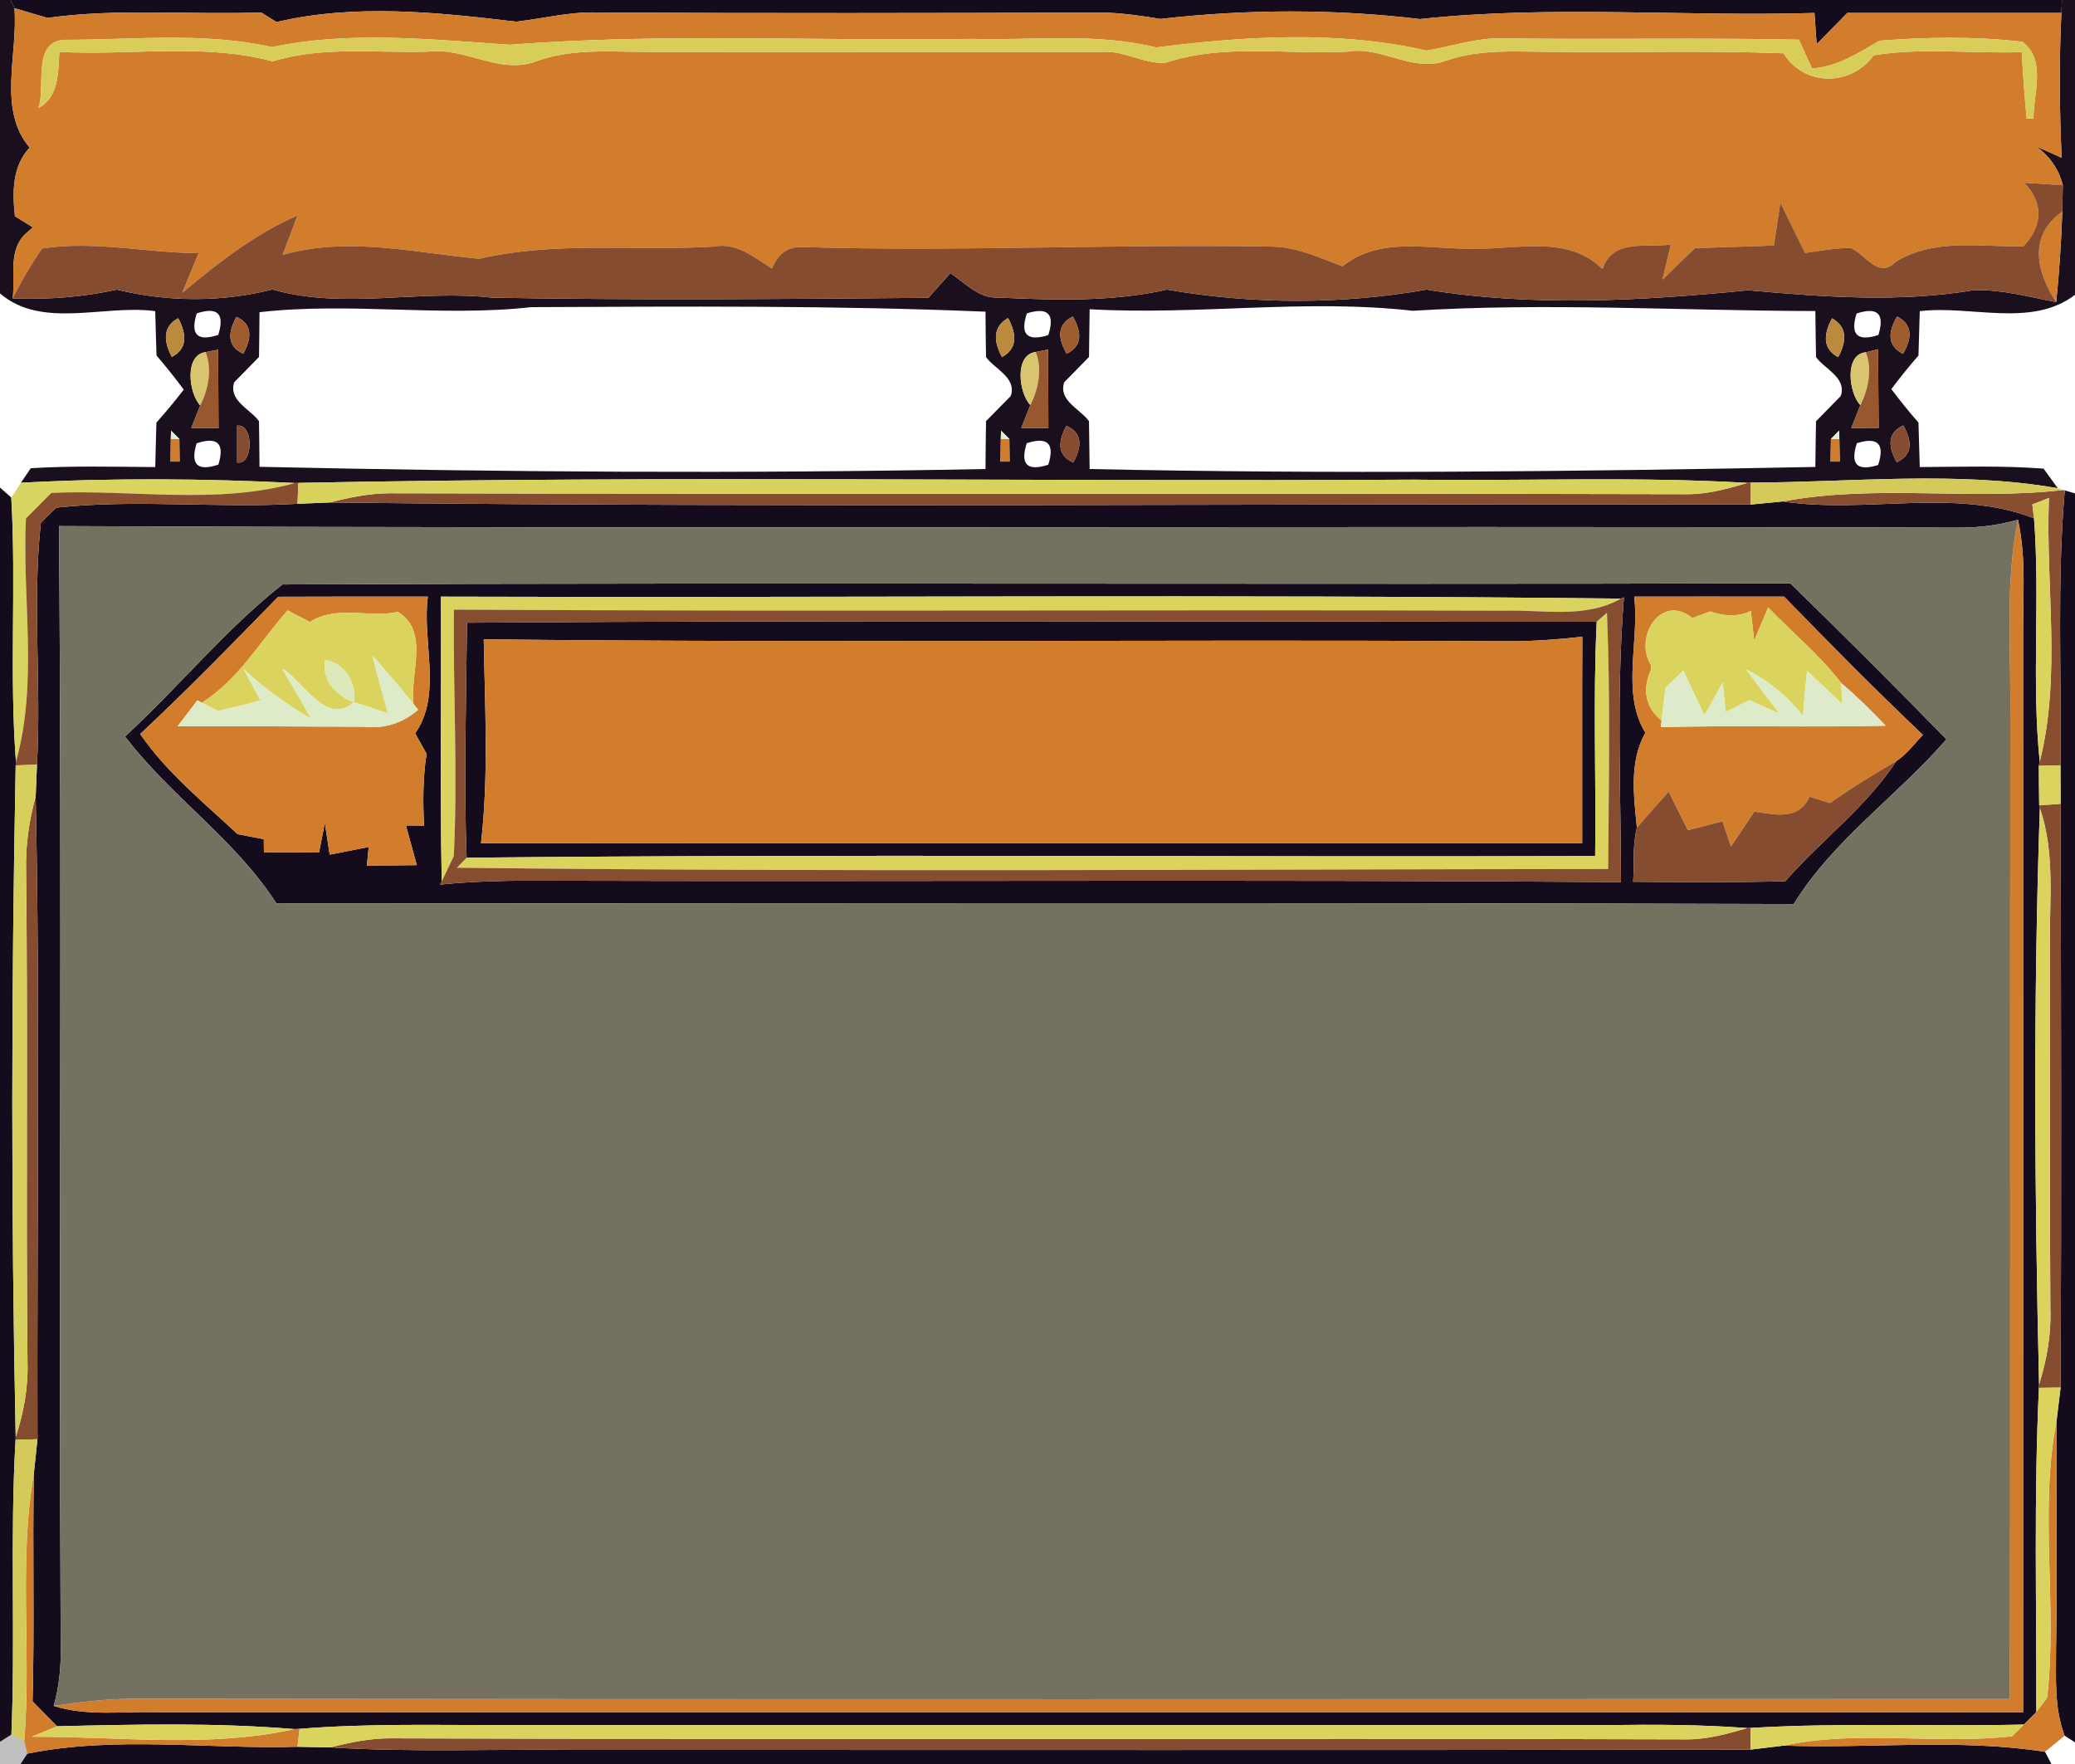 <?xml version="1.0" encoding="UTF-8" ?>
<!DOCTYPE svg PUBLIC "-//W3C//DTD SVG 1.1//EN" "http://www.w3.org/Graphics/SVG/1.1/DTD/svg11.dtd">
<svg width="160pt" height="136pt" viewBox="0 0 160 136" version="1.1" xmlns="http://www.w3.org/2000/svg">
<g id="#1a0f1dfe">
<path fill="#1a0f1d" opacity="1.00" d=" M 0.00 0.00 L 0.82 0.00 L 1.11 0.63 C 1.41 4.13 -0.22 8.45 2.29 11.38 C 0.94 12.80 0.95 14.83 1.15 16.67 C 1.50 16.88 2.18 17.31 2.53 17.53 L 2.16 17.86 C 0.56 19.12 1.19 21.26 0.98 23.01 C 3.67 23.11 6.37 22.91 9.01 22.33 C 12.95 23.29 17.06 23.31 21.01 22.32 C 26.56 23.90 32.29 22.30 37.94 22.95 C 49.15 23.15 60.37 23.06 71.59 22.96 C 72.01 22.49 72.86 21.54 73.28 21.06 C 74.43 21.80 75.45 23.02 76.94 22.94 C 81.29 23.14 85.71 23.29 89.99 22.33 C 96.56 23.47 103.43 23.49 110.00 22.33 C 118.17 23.67 126.60 23.19 134.80 22.38 C 140.58 22.90 146.45 23.34 152.20 22.37 C 154.35 22.31 156.45 22.89 158.55 23.29 C 158.79 20.97 158.94 18.65 159.02 16.32 C 159.03 15.81 159.05 14.79 159.06 14.28 C 158.75 13.05 158.06 12.05 157.01 11.29 C 157.50 11.50 158.48 11.94 158.97 12.16 C 158.80 8.44 158.77 4.72 158.95 1.00 L 158.99 0.00 L 160.00 0.00 L 160.00 22.73 C 156.64 25.30 151.96 23.51 148.03 23.99 C 148.00 25.13 147.96 26.27 147.93 27.41 C 147.20 28.25 146.50 29.11 145.84 30.00 C 146.51 30.89 147.20 31.75 147.93 32.58 C 147.96 33.72 148.00 34.87 148.03 36.01 C 151.22 35.99 154.41 35.89 157.58 36.13 L 158.67 37.64 C 150.91 36.29 142.87 37.18 135.00 37.21 L 134.75 37.23 C 126.19 36.73 117.60 37.09 109.03 36.98 C 80.36 37.15 51.68 36.66 23.01 37.23 L 22.75 37.24 C 15.72 36.89 8.65 36.84 1.61 37.22 L 2.37 36.10 C 5.57 35.90 8.77 35.99 11.97 36.01 C 12.00 34.86 12.03 33.72 12.06 32.58 C 12.80 31.75 13.50 30.91 14.17 30.04 C 13.50 29.14 12.80 28.26 12.07 27.41 C 12.03 26.27 12.00 25.13 11.97 23.99 C 8.06 23.45 3.23 25.41 0.00 22.62 L 0.00 0.00 M 13.25 27.52 C 14.34 26.95 14.50 25.95 13.74 24.53 C 12.67 25.11 12.51 26.11 13.25 27.52 M 15.17 24.16 C 14.66 25.80 15.21 26.35 16.83 25.82 C 17.34 24.19 16.79 23.63 15.17 24.16 M 18.23 24.43 C 17.46 25.82 17.64 26.77 18.76 27.27 C 19.52 25.88 19.35 24.93 18.23 24.43 M 20.01 24.07 C 20.00 25.22 19.99 26.37 19.97 27.52 C 19.49 28.01 18.54 28.99 18.06 29.47 C 17.60 30.89 19.29 31.53 19.97 32.47 C 19.99 33.64 20.00 34.81 20.01 35.99 C 38.66 36.40 57.33 36.53 75.99 36.16 C 76.00 34.93 76.01 33.70 76.03 32.47 C 76.51 31.99 77.46 31.01 77.94 30.53 C 78.41 29.11 76.71 28.47 76.03 27.53 C 76.01 26.36 76.00 25.20 75.99 24.03 C 64.32 23.54 52.64 23.63 40.96 23.68 C 33.98 24.46 26.98 23.27 20.01 24.07 M 77.26 27.53 C 78.34 26.94 78.50 25.94 77.73 24.52 C 76.67 25.13 76.51 26.13 77.26 27.53 M 79.18 24.16 C 78.64 25.78 79.19 26.34 80.83 25.84 C 81.36 24.21 80.81 23.65 79.18 24.16 M 82.25 27.27 C 83.36 26.73 83.51 25.77 82.72 24.40 C 81.62 24.95 81.46 25.91 82.25 27.27 M 84.02 23.84 C 84.00 25.07 83.99 26.30 83.97 27.52 C 83.49 28.01 82.54 28.99 82.06 29.47 C 81.59 30.89 83.29 31.53 83.97 32.47 C 83.99 33.70 84.00 34.93 84.02 36.16 C 102.66 36.56 121.34 36.36 139.98 36.00 C 139.99 34.82 140.01 33.65 140.03 32.48 C 140.51 31.99 141.46 31.02 141.94 30.53 C 142.41 29.11 140.71 28.47 140.03 27.53 C 140.01 26.34 139.99 25.16 139.98 23.98 C 129.63 23.96 119.28 23.32 108.93 23.96 C 100.63 23.02 92.32 24.32 84.02 23.84 M 141.27 24.54 C 140.50 25.96 140.66 26.96 141.74 27.54 C 142.49 26.13 142.33 25.14 141.27 24.54 M 143.16 24.17 C 142.65 25.80 143.21 26.35 144.84 25.83 C 145.34 24.19 144.79 23.64 143.16 24.17 M 146.28 24.40 C 145.48 25.76 145.63 26.72 146.74 27.28 C 147.53 25.92 147.38 24.96 146.28 24.40 M 15.44 31.26 C 15.27 31.69 14.92 32.56 14.75 32.99 C 15.27 33.00 16.32 33.00 16.85 33.01 C 16.84 30.99 16.83 28.97 16.82 26.96 L 15.86 27.15 C 14.21 27.34 14.54 30.30 15.44 31.26 M 79.45 31.23 C 79.28 31.67 78.92 32.55 78.75 32.99 C 79.27 32.99 80.32 33.00 80.84 33.01 C 80.83 30.99 80.83 28.97 80.82 26.95 L 79.87 27.14 C 78.21 27.32 78.54 30.28 79.45 31.23 M 143.45 31.24 C 143.27 31.68 142.92 32.56 142.75 33.00 C 143.28 32.99 144.33 32.99 144.86 32.99 C 144.84 30.97 144.83 28.95 144.82 26.93 L 143.87 27.16 C 142.20 27.31 142.55 30.29 143.45 31.24 M 13.19 33.20 L 13.17 33.84 C 13.17 34.28 13.15 35.15 13.15 35.59 L 13.85 35.59 C 13.85 35.15 13.83 34.28 13.83 33.84 C 13.67 33.68 13.35 33.36 13.19 33.20 M 18.24 32.83 C 18.24 33.54 18.24 34.95 18.24 35.65 C 19.58 35.95 19.58 32.54 18.24 32.83 M 77.19 33.20 L 77.17 33.84 C 77.17 34.28 77.15 35.15 77.14 35.59 L 77.85 35.59 C 77.84 35.16 77.83 34.28 77.83 33.84 C 77.67 33.68 77.35 33.36 77.19 33.20 M 82.23 32.83 C 81.47 34.23 81.64 35.17 82.76 35.66 C 83.53 34.26 83.35 33.32 82.23 32.83 M 141.18 33.84 C 141.17 34.28 141.16 35.16 141.15 35.59 L 141.86 35.59 C 141.85 35.15 141.84 34.28 141.83 33.84 L 141.81 33.20 C 141.65 33.36 141.33 33.68 141.18 33.84 M 146.26 35.64 C 147.37 35.12 147.54 34.17 146.76 32.80 C 145.64 33.31 145.48 34.26 146.26 35.64 M 15.16 34.18 C 14.66 35.82 15.22 36.36 16.84 35.82 C 17.34 34.19 16.78 33.64 15.16 34.18 M 79.17 34.17 C 78.65 35.80 79.20 36.36 80.83 35.83 C 81.35 34.20 80.79 33.65 79.17 34.17 M 143.18 34.17 C 142.65 35.80 143.19 36.36 144.82 35.85 C 145.35 34.22 144.80 33.66 143.18 34.17 Z" />
</g>
<g id="#140c1cff">
<path fill="#140c1c" opacity="1.00" d=" M 0.82 0.00 L 158.99 0.00 L 158.95 1.00 C 153.45 1.00 147.94 1.00 142.44 1.00 C 141.65 1.80 140.87 2.61 140.08 3.41 C 140.04 2.80 139.95 1.60 139.91 1.00 C 129.78 1.30 119.58 0.38 109.50 1.47 C 102.89 0.68 96.09 0.70 89.48 1.46 C 88.01 1.22 86.53 1.00 85.04 0.97 C 72.01 1.01 58.98 1.04 45.95 0.96 C 43.87 0.91 41.84 1.44 39.79 1.67 C 33.70 0.94 27.35 0.28 21.32 1.70 C 21.03 1.52 20.43 1.15 20.14 0.96 C 14.64 1.16 9.12 0.62 3.66 1.38 C 2.81 1.13 1.96 0.88 1.11 0.63 L 0.82 0.00 Z" />
<path fill="#140c1c" opacity="1.00" d=" M 0.00 37.59 L 0.87 38.36 C 1.26 45.14 0.71 51.95 1.23 58.73 L 1.21 59.01 C 0.87 76.26 0.85 93.54 1.21 110.79 L 1.20 111.01 C 0.76 118.58 1.19 126.16 0.88 133.73 L 0.00 134.29 L 0.00 37.59 Z" />
<path fill="#140c1c" opacity="1.00" d=" M 159.21 37.81 L 160.00 38.04 L 160.00 134.33 L 159.20 133.82 C 158.37 131.65 158.55 129.29 158.54 127.01 C 158.65 121.18 158.53 115.36 158.58 109.53 C 158.66 108.89 158.81 107.61 158.89 106.98 C 158.96 91.98 158.92 76.97 158.89 61.97 C 158.89 61.23 158.88 59.74 158.88 59.00 C 158.97 51.93 158.60 44.86 159.21 37.81 Z" />
<path fill="#140c1c" opacity="1.00" d=" M 4.33 39.14 C 10.51 38.47 16.74 39.20 22.94 38.84 C 23.56 38.82 24.80 38.77 25.42 38.74 C 61.93 39.15 98.46 38.81 134.98 38.90 C 135.60 38.84 136.85 38.72 137.47 38.66 C 143.88 39.64 150.71 37.58 156.84 39.96 C 157.32 46.20 156.64 52.48 157.28 58.72 L 157.21 59.05 C 157.21 59.81 157.23 61.33 157.24 62.09 L 157.29 62.30 C 156.78 77.10 156.88 91.95 157.23 106.75 L 157.22 107.00 C 156.82 115.33 157.04 123.67 157.02 132.00 C 156.78 132.24 156.30 132.72 156.06 132.96 C 149.04 133.12 142.01 132.80 134.99 133.22 L 134.74 133.23 C 131.18 132.96 127.61 132.95 124.05 133.00 C 95.68 133.01 67.32 132.99 38.95 133.00 C 33.67 133.01 28.38 132.86 23.10 133.29 L 22.70 133.31 C 16.61 132.80 10.50 132.95 4.40 133.09 C 3.93 132.61 2.98 131.65 2.51 131.17 C 2.67 125.31 2.50 119.45 2.61 113.59 C 2.68 112.93 2.82 111.62 2.89 110.96 C 2.84 94.45 3.10 77.93 2.75 61.42 C 2.77 60.81 2.82 59.57 2.85 58.96 C 3.20 52.74 2.48 46.50 3.15 40.30 C 3.45 40.01 4.04 39.43 4.33 39.14 M 4.55 40.56 C 4.78 69.37 4.53 98.18 4.68 127.00 C 4.71 128.52 4.56 130.05 4.14 131.52 C 6.68 132.33 9.37 131.94 11.98 132.00 C 59.99 131.99 107.99 132.01 156.00 132.00 C 156.01 104.36 156.00 76.73 156.00 49.10 C 155.97 46.09 156.26 43.04 155.60 40.07 C 154.10 40.49 152.58 40.69 151.03 40.68 C 102.20 40.54 53.38 40.78 4.55 40.56 Z" />
<path fill="#140c1c" opacity="1.00" d=" M 9.64 56.78 C 13.78 52.98 17.38 48.52 21.78 45.06 C 60.53 44.90 99.29 45.08 138.05 44.97 C 142.11 48.93 146.13 52.94 150.09 57.00 C 146.30 61.36 141.36 64.75 138.31 69.70 C 99.31 69.58 60.32 69.65 21.32 69.66 C 18.16 64.73 13.16 61.41 9.64 56.78 M 21.45 46.01 C 17.96 49.59 14.47 53.17 10.81 56.59 C 12.86 59.57 15.70 61.86 18.32 64.31 C 18.83 64.41 19.84 64.60 20.34 64.70 L 20.35 65.70 C 21.41 65.71 23.54 65.72 24.60 65.73 C 24.71 65.16 24.94 64.02 25.05 63.44 C 25.14 64.06 25.33 65.28 25.42 65.89 C 26.17 65.75 27.68 65.45 28.43 65.30 L 28.29 66.73 C 29.26 66.73 31.18 66.71 32.14 66.70 C 31.93 65.94 31.51 64.40 31.30 63.64 L 32.70 63.65 C 32.60 61.80 32.61 59.95 32.89 58.11 C 32.67 57.72 32.23 56.94 32.01 56.54 C 34.12 53.57 32.53 49.45 32.99 46.00 C 29.14 46.00 25.30 45.99 21.45 46.01 M 34.00 46.00 C 34.04 53.32 33.92 60.64 34.06 67.96 L 33.94 68.20 C 36.63 67.93 39.33 67.88 42.03 67.90 C 69.68 67.98 97.34 67.80 124.99 68.01 C 124.98 60.69 124.63 53.35 125.22 46.05 L 124.99 46.15 C 94.67 45.81 64.33 46.10 34.00 46.00 M 126.01 46.00 C 126.43 49.44 124.99 53.42 126.87 56.49 C 125.61 58.76 125.98 61.36 126.22 63.82 C 125.86 65.16 126.03 66.61 125.93 67.98 C 129.84 68.02 133.75 68.04 137.66 67.94 C 140.43 64.77 143.90 62.23 146.22 58.68 C 147.03 58.15 147.60 57.35 148.27 56.66 C 144.62 53.19 141.08 49.61 137.57 46.00 C 133.72 45.99 129.86 46.00 126.01 46.00 Z" />
<path fill="#140c1c" opacity="1.00" d=" M 36.01 48.01 C 65.04 47.80 94.08 47.95 123.12 47.93 C 122.83 53.95 123.08 59.97 123.00 66.00 C 93.99 66.09 64.98 65.83 35.98 66.13 C 35.76 60.09 35.95 54.05 36.01 48.01 M 37.30 49.29 C 37.39 54.53 37.69 59.79 37.09 65.01 C 65.39 64.98 93.69 65.01 122.00 65.00 C 122.01 59.70 121.98 54.39 122.01 49.09 C 120.02 49.31 118.02 49.46 116.01 49.44 C 89.77 49.29 63.53 49.58 37.30 49.29 Z" />
<path fill="#140c1c" opacity="1.00" d=" M 2.11 135.20 C 8.93 133.82 16.02 134.87 22.94 134.67 C 23.57 134.68 24.84 134.71 25.47 134.72 C 31.65 135.10 37.84 134.85 44.02 134.91 C 74.34 134.91 104.66 134.94 134.98 134.89 C 135.62 134.81 136.90 134.66 137.54 134.58 C 144.25 134.82 151.03 134.02 157.69 135.06 L 158.18 136.00 L 1.58 136.00 L 2.11 135.20 Z" />
</g>
<g id="#d27d2cff">
<path fill="#d27d2c" opacity="1.00" d=" M 1.11 0.63 C 1.96 0.88 2.81 1.13 3.66 1.38 C 9.12 0.62 14.64 1.16 20.14 0.96 C 20.43 1.15 21.03 1.52 21.32 1.70 C 27.35 0.28 33.70 0.94 39.79 1.67 C 41.84 1.44 43.87 0.91 45.95 0.96 C 58.98 1.04 72.01 1.01 85.04 0.97 C 86.53 1.00 88.01 1.22 89.48 1.46 C 96.09 0.70 102.89 0.68 109.50 1.47 C 119.58 0.38 129.78 1.30 139.91 1.00 C 139.95 1.60 140.04 2.80 140.08 3.41 C 140.87 2.61 141.65 1.80 142.44 1.00 C 147.94 1.00 153.45 1.00 158.95 1.00 C 158.77 4.72 158.80 8.44 158.97 12.16 C 158.48 11.94 157.50 11.50 157.01 11.29 C 158.06 12.05 158.75 13.05 159.06 14.28 C 158.32 14.23 156.82 14.14 156.08 14.09 C 157.61 15.66 157.50 17.45 156.01 19.00 C 152.71 19.04 149.09 18.35 146.14 20.21 C 144.85 21.51 143.87 19.64 142.74 19.13 C 141.55 19.09 140.37 19.35 139.19 19.50 C 138.54 18.21 137.91 16.91 137.28 15.61 C 137.16 16.44 136.90 18.10 136.78 18.93 C 134.75 19.00 132.72 19.07 130.70 19.13 C 129.85 19.93 129.02 20.74 128.19 21.56 C 128.35 20.88 128.68 19.53 128.84 18.85 C 126.95 19.12 124.32 18.37 123.57 20.75 C 120.91 18.10 117.11 19.23 113.78 19.17 C 110.32 19.27 106.48 18.15 103.52 20.53 C 101.73 19.86 99.95 19.02 98.00 19.01 C 85.98 18.80 73.96 19.41 61.94 19.05 C 60.79 18.97 59.99 19.53 59.53 20.71 C 58.16 19.84 56.80 18.67 55.04 19.01 C 49.00 19.38 42.92 18.57 36.96 19.95 C 31.92 19.48 26.83 18.21 21.79 19.65 C 22.18 18.64 22.56 17.63 22.94 16.61 C 19.64 18.05 16.79 20.28 14.05 22.58 C 14.47 21.56 14.89 20.54 15.31 19.52 C 11.29 19.50 7.26 18.53 3.25 19.16 C 2.40 20.39 1.64 21.67 0.98 23.01 C 1.19 21.26 0.56 19.12 2.16 17.86 L 2.53 17.53 C 2.18 17.31 1.50 16.88 1.15 16.67 C 0.95 14.83 0.94 12.80 2.29 11.38 C -0.22 8.45 1.41 4.13 1.11 0.63 M 2.96 8.33 C 4.58 7.46 4.47 5.55 4.58 4.00 C 10.06 4.30 15.66 3.30 21.03 4.73 C 24.92 3.53 29.03 4.11 33.04 3.98 C 35.91 3.63 38.62 5.83 41.44 4.69 C 44.21 3.71 47.16 4.01 50.03 4.00 C 61.70 4.02 73.37 3.99 85.03 4.00 C 86.69 3.89 88.19 4.92 89.83 4.85 C 94.38 3.33 99.22 4.24 103.91 3.98 C 106.51 3.52 108.94 5.62 111.46 4.69 C 114.20 3.72 117.14 4.01 119.99 4.00 C 125.83 4.06 131.68 3.89 137.53 4.11 C 139.12 6.69 142.73 6.67 144.48 4.26 C 148.23 3.65 152.09 4.15 155.89 4.02 C 155.99 5.73 156.11 7.43 156.27 9.14 C 156.41 9.14 156.67 9.13 156.80 9.13 C 156.80 7.20 157.80 4.61 155.94 3.22 C 152.30 2.80 148.58 2.85 144.92 3.14 C 143.29 4.09 141.67 5.15 139.72 5.28 C 139.47 4.73 138.96 3.62 138.71 3.06 C 131.15 2.90 123.58 3.06 116.01 2.96 C 113.95 2.87 112.00 3.57 110.00 3.90 C 103.19 2.34 95.99 2.79 89.15 3.66 C 84.50 2.51 79.70 3.13 74.98 3.00 C 63.09 3.19 51.18 2.53 39.32 3.45 C 33.23 3.05 27.00 2.36 20.97 3.63 C 15.71 2.45 10.24 3.08 4.89 3.07 C 2.45 3.30 3.55 6.73 2.96 8.33 M 22.29 6.29 C 22.83 6.78 22.83 6.78 22.29 6.29 M 3.14 9.14 C 3.66 9.66 3.66 9.66 3.14 9.14 M 3.22 13.24 C 3.71 13.79 3.71 13.79 3.22 13.24 M 3.29 15.24 C 3.82 15.75 3.82 15.75 3.29 15.24 M 7.29 16.29 C 7.77 16.84 7.77 16.84 7.29 16.29 Z" />
<path fill="#d27d2c" opacity="1.00" d=" M 158.55 23.29 C 156.99 20.92 156.41 18.15 159.02 16.32 C 158.94 18.65 158.79 20.97 158.55 23.29 Z" />
<path fill="#d27d2c" opacity="1.00" d=" M 13.17 33.84 L 13.83 33.84 C 13.83 34.28 13.85 35.15 13.85 35.59 L 13.15 35.59 C 13.15 35.15 13.17 34.28 13.17 33.84 Z" />
<path fill="#d27d2c" opacity="1.00" d=" M 77.17 33.84 L 77.83 33.84 C 77.83 34.28 77.84 35.16 77.85 35.59 L 77.14 35.59 C 77.15 35.15 77.17 34.28 77.17 33.84 Z" />
<path fill="#d27d2c" opacity="1.00" d=" M 141.18 33.84 L 141.83 33.84 C 141.84 34.28 141.85 35.15 141.86 35.59 L 141.15 35.59 C 141.16 35.16 141.17 34.28 141.18 33.84 Z" />
<path fill="#d27d2c" opacity="1.00" d=" M 155.60 40.07 C 156.26 43.04 155.97 46.09 156.00 49.10 C 156.00 76.73 156.01 104.36 156.00 132.00 C 107.99 132.01 59.99 131.99 11.98 132.00 C 9.37 131.94 6.68 132.33 4.14 131.52 C 6.10 131.23 8.08 131.00 10.07 130.97 C 58.37 131.03 106.68 131.00 154.98 130.99 C 155.03 105.68 154.98 80.38 155.01 55.07 C 155.07 50.07 154.60 45.01 155.60 40.07 Z" />
<path fill="#d27d2c" opacity="1.00" d=" M 21.45 46.01 C 25.30 45.99 29.14 46.00 32.99 46.00 C 32.53 49.45 34.12 53.57 32.01 56.54 C 32.23 56.94 32.67 57.72 32.89 58.11 C 32.61 59.95 32.60 61.80 32.70 63.65 L 31.30 63.64 C 31.51 64.40 31.93 65.94 32.14 66.70 C 31.18 66.71 29.26 66.73 28.29 66.73 L 28.43 65.30 C 27.68 65.45 26.17 65.75 25.42 65.89 C 25.33 65.28 25.14 64.06 25.05 63.44 C 24.94 64.02 24.71 65.16 24.60 65.73 C 23.54 65.72 21.41 65.71 20.35 65.70 L 20.34 64.70 C 19.84 64.60 18.83 64.41 18.32 64.31 C 15.70 61.86 12.86 59.57 10.81 56.59 C 14.47 53.17 17.96 49.59 21.45 46.01 M 22.18 47.06 C 20.02 49.49 18.38 52.42 15.56 54.18 L 15.22 54.00 C 14.84 54.50 14.07 55.50 13.69 56.00 C 18.48 55.99 23.26 56.00 28.04 56.03 C 29.61 56.21 31.06 55.75 32.24 54.72 L 31.88 54.27 C 31.60 51.96 33.13 48.65 30.68 47.18 C 28.39 47.66 25.99 46.63 23.89 47.95 C 23.46 47.73 22.61 47.28 22.18 47.06 M 29.25 57.28 C 29.83 57.72 29.83 57.72 29.25 57.28 M 25.27 61.28 C 25.80 61.79 25.80 61.79 25.27 61.28 M 22.24 62.30 C 22.81 62.75 22.81 62.75 22.24 62.30 M 27.25 63.27 C 27.80 63.75 27.80 63.75 27.25 63.27 Z" />
<path fill="#d27d2c" opacity="1.00" d=" M 126.01 46.00 C 129.86 46.00 133.72 45.99 137.57 46.00 C 141.08 49.61 144.62 53.19 148.27 56.66 C 147.60 57.35 147.03 58.15 146.22 58.68 C 144.47 59.69 142.76 60.75 141.11 61.92 C 140.72 61.80 139.93 61.55 139.53 61.42 C 138.70 63.28 136.87 62.79 135.27 62.58 C 134.67 63.47 134.07 64.37 133.47 65.27 C 133.31 64.78 132.98 63.81 132.82 63.32 C 131.93 63.55 131.04 63.78 130.15 64.01 C 129.65 63.02 129.16 62.03 128.67 61.04 C 127.84 61.96 127.01 62.88 126.22 63.82 C 125.98 61.36 125.61 58.76 126.87 56.49 C 124.99 53.42 126.43 49.44 126.01 46.00 M 127.33 51.31 L 127.32 51.59 C 126.61 53.19 126.87 54.52 128.12 55.56 L 128.06 56.06 C 133.84 55.91 139.62 56.09 145.40 55.95 C 144.31 54.80 143.18 53.69 141.97 52.66 C 140.32 50.51 138.21 48.78 136.34 46.83 C 136.07 47.48 135.53 48.76 135.26 49.40 C 135.20 48.83 135.07 47.68 135.01 47.11 C 133.98 47.58 132.92 47.51 131.88 47.14 C 131.53 47.27 130.84 47.53 130.49 47.65 C 128.09 45.68 125.92 49.17 127.33 51.31 M 135.27 60.28 C 135.80 60.77 135.80 60.77 135.27 60.28 M 131.28 61.26 C 131.78 61.79 131.78 61.79 131.28 61.26 Z" />
<path fill="#d27d2c" opacity="1.00" d=" M 37.30 49.29 C 63.53 49.58 89.77 49.29 116.01 49.44 C 118.02 49.46 120.02 49.31 122.01 49.09 C 121.98 54.39 122.01 59.70 122.00 65.00 C 93.69 65.01 65.39 64.98 37.09 65.01 C 37.69 59.79 37.39 54.53 37.30 49.29 Z" />
<path fill="#d27d2c" opacity="1.00" d=" M 157.85 130.88 C 158.67 123.80 157.21 116.58 158.58 109.53 C 158.53 115.36 158.65 121.18 158.54 127.01 C 158.55 129.29 158.37 131.65 159.20 133.82 C 158.82 134.13 158.07 134.75 157.69 135.06 C 151.03 134.02 144.25 134.82 137.54 134.58 C 143.35 133.34 149.30 134.53 155.15 133.86 L 156.06 132.96 C 156.30 132.72 156.78 132.24 157.02 132.00 C 157.23 131.72 157.64 131.16 157.85 130.88 Z" />
<path fill="#d27d2c" opacity="1.00" d=" M 1.87 134.21 C 2.43 127.34 1.42 120.40 2.61 113.59 C 2.50 119.45 2.67 125.31 2.51 131.17 C 2.98 131.65 3.93 132.61 4.40 133.09 C 3.91 133.29 2.94 133.70 2.45 133.90 C 9.18 133.87 16.06 134.78 22.70 133.31 L 23.10 133.29 C 23.06 133.63 22.98 134.32 22.94 134.67 C 16.02 134.87 8.93 133.82 2.11 135.20 L 1.87 134.21 Z" />
</g>
<g id="#d9cd5aff">
<path fill="#d9cd5a" opacity="1.00" d=" M 2.96 8.33 C 3.55 6.73 2.45 3.30 4.89 3.07 C 10.24 3.08 15.71 2.45 20.97 3.63 C 27.00 2.36 33.23 3.05 39.32 3.45 C 51.18 2.53 63.09 3.19 74.98 3.00 C 79.70 3.13 84.50 2.51 89.15 3.66 C 95.99 2.79 103.19 2.34 110.00 3.90 C 112.00 3.57 113.95 2.87 116.01 2.96 C 123.58 3.06 131.15 2.90 138.71 3.06 C 138.96 3.62 139.47 4.73 139.72 5.28 C 141.67 5.15 143.29 4.09 144.92 3.14 C 148.58 2.85 152.30 2.80 155.94 3.22 C 157.80 4.61 156.80 7.20 156.80 9.13 L 156.27 9.14 C 156.11 7.43 155.99 5.73 155.89 4.02 C 152.09 4.15 148.23 3.65 144.48 4.26 C 142.73 6.67 139.12 6.69 137.53 4.11 C 131.68 3.89 125.83 4.06 119.99 4.00 C 117.14 4.01 114.20 3.72 111.46 4.69 C 108.94 5.62 106.51 3.52 103.91 3.98 C 99.22 4.24 94.38 3.33 89.83 4.85 C 88.19 4.92 86.69 3.89 85.03 4.00 C 73.37 3.99 61.70 4.02 50.03 4.00 C 47.16 4.01 44.21 3.71 41.44 4.69 C 38.62 5.83 35.91 3.63 33.04 3.98 C 29.03 4.11 24.92 3.53 21.03 4.73 C 15.66 3.30 10.06 4.30 4.58 4.00 C 4.47 5.55 4.58 7.46 2.96 8.33 Z" />
</g>
<g id="#854c30ff">
<path fill="#854c30" opacity="1.00" d=" M 22.29 6.29 C 22.83 6.78 22.83 6.78 22.29 6.29 Z" />
<path fill="#854c30" opacity="1.00" d=" M 3.14 9.14 C 3.66 9.66 3.66 9.66 3.14 9.14 Z" />
<path fill="#854c30" opacity="1.00" d=" M 156.27 9.14 L 156.80 9.13 C 156.67 9.13 156.41 9.14 156.27 9.14 Z" />
<path fill="#854c30" opacity="1.00" d=" M 3.22 13.24 C 3.71 13.79 3.71 13.79 3.22 13.24 Z" />
<path fill="#854c30" opacity="1.00" d=" M 156.08 14.09 C 156.82 14.14 158.32 14.23 159.06 14.28 C 159.05 14.79 159.03 15.81 159.02 16.32 C 156.41 18.15 156.99 20.92 158.55 23.29 C 156.45 22.89 154.35 22.31 152.20 22.37 C 146.45 23.34 140.58 22.90 134.80 22.38 C 126.60 23.19 118.17 23.67 110.00 22.33 C 103.43 23.49 96.56 23.47 89.99 22.33 C 85.71 23.29 81.29 23.14 76.94 22.94 C 75.45 23.02 74.43 21.80 73.28 21.06 C 72.86 21.54 72.01 22.49 71.59 22.96 C 60.37 23.06 49.15 23.15 37.94 22.95 C 32.29 22.30 26.56 23.90 21.01 22.32 C 17.06 23.31 12.95 23.29 9.01 22.33 C 6.37 22.91 3.67 23.11 0.98 23.01 C 1.64 21.67 2.40 20.39 3.25 19.16 C 7.26 18.53 11.29 19.50 15.31 19.52 C 14.89 20.54 14.47 21.56 14.05 22.58 C 16.79 20.28 19.64 18.05 22.94 16.61 C 22.56 17.63 22.18 18.64 21.79 19.65 C 26.83 18.21 31.92 19.48 36.96 19.95 C 42.92 18.57 49.00 19.38 55.04 19.01 C 56.80 18.67 58.16 19.84 59.53 20.71 C 59.99 19.53 60.79 18.97 61.94 19.05 C 73.96 19.41 85.98 18.80 98.00 19.01 C 99.95 19.02 101.73 19.86 103.52 20.53 C 106.48 18.15 110.32 19.27 113.78 19.17 C 117.11 19.23 120.91 18.10 123.57 20.75 C 124.32 18.37 126.95 19.12 128.84 18.85 C 128.68 19.53 128.35 20.88 128.19 21.56 C 129.02 20.74 129.85 19.93 130.70 19.13 C 132.72 19.07 134.75 19.00 136.78 18.93 C 136.90 18.10 137.16 16.44 137.28 15.61 C 137.91 16.91 138.54 18.21 139.19 19.50 C 140.37 19.35 141.55 19.09 142.74 19.13 C 143.87 19.64 144.85 21.51 146.14 20.21 C 149.09 18.35 152.71 19.04 156.01 19.00 C 157.50 17.45 157.61 15.66 156.08 14.09 Z" />
<path fill="#854c30" opacity="1.00" d=" M 3.29 15.24 C 3.82 15.75 3.82 15.75 3.29 15.24 Z" />
<path fill="#854c30" opacity="1.00" d=" M 7.29 16.29 C 7.77 16.84 7.77 16.84 7.29 16.29 Z" />
<path fill="#854c30" opacity="1.00" d=" M 18.24 32.83 C 19.58 32.54 19.58 35.95 18.24 35.65 C 18.24 34.95 18.24 33.54 18.24 32.83 Z" />
<path fill="#854c30" opacity="1.00" d=" M 82.23 32.83 C 83.35 33.32 83.53 34.26 82.76 35.66 C 81.64 35.17 81.47 34.23 82.23 32.83 Z" />
<path fill="#854c30" opacity="1.00" d=" M 146.26 35.64 C 145.48 34.26 145.64 33.31 146.76 32.80 C 147.54 34.17 147.37 35.12 146.26 35.64 Z" />
<path fill="#854c30" opacity="1.00" d=" M 134.75 37.23 L 135.00 37.21 C 135.00 37.63 134.98 38.47 134.98 38.90 C 98.46 38.81 61.93 39.15 25.42 38.74 C 26.91 38.36 28.44 38.04 29.99 38.03 C 63.34 38.11 96.69 38.02 130.04 38.10 C 131.65 38.12 133.21 37.68 134.75 37.23 Z" />
<path fill="#854c30" opacity="1.00" d=" M 29.25 57.28 C 29.83 57.72 29.83 57.72 29.25 57.28 Z" />
<path fill="#854c30" opacity="1.00" d=" M 141.11 61.92 C 142.76 60.75 144.47 59.69 146.22 58.68 C 143.90 62.23 140.43 64.77 137.66 67.94 C 133.75 68.04 129.84 68.02 125.93 67.98 C 126.03 66.61 125.86 65.16 126.22 63.82 C 127.01 62.88 127.84 61.96 128.67 61.04 C 129.16 62.03 129.65 63.02 130.15 64.01 C 131.04 63.78 131.93 63.55 132.82 63.32 C 132.98 63.81 133.31 64.78 133.47 65.27 C 134.07 64.37 134.67 63.47 135.27 62.58 C 136.87 62.79 138.70 63.28 139.53 61.42 C 139.93 61.55 140.72 61.80 141.11 61.92 Z" />
<path fill="#854c30" opacity="1.00" d=" M 135.27 60.28 C 135.80 60.77 135.80 60.77 135.27 60.28 Z" />
<path fill="#854c30" opacity="1.00" d=" M 25.27 61.28 C 25.80 61.79 25.80 61.79 25.27 61.28 Z" />
<path fill="#854c30" opacity="1.00" d=" M 131.28 61.26 C 131.78 61.79 131.78 61.79 131.28 61.26 Z" />
<path fill="#854c30" opacity="1.00" d=" M 2.01 67.04 C 1.97 65.14 2.24 63.25 2.75 61.42 C 3.10 77.93 2.84 94.45 2.89 110.96 C 2.47 110.97 1.62 111.00 1.20 111.01 L 1.21 110.79 C 1.83 108.91 2.19 106.94 2.12 104.96 C 1.99 92.32 2.16 79.68 2.01 67.04 Z" />
<path fill="#854c30" opacity="1.00" d=" M 22.24 62.30 C 22.81 62.75 22.81 62.75 22.24 62.30 Z" />
<path fill="#854c30" opacity="1.00" d=" M 157.24 62.09 C 157.65 62.06 158.48 62.00 158.89 61.97 C 158.92 76.97 158.96 91.98 158.89 106.98 C 158.47 106.98 157.64 107.00 157.22 107.00 L 157.23 106.75 C 157.81 104.88 158.17 102.94 158.10 100.98 C 158.04 91.67 158.07 82.36 158.06 73.04 C 158.02 69.46 158.48 65.76 157.29 62.30 L 157.24 62.09 Z" />
<path fill="#854c30" opacity="1.00" d=" M 27.25 63.27 C 27.80 63.75 27.80 63.75 27.25 63.27 Z" />
<path fill="#854c30" opacity="1.00" d=" M 134.74 133.23 L 134.99 133.22 C 134.99 133.64 134.98 134.47 134.98 134.89 C 104.66 134.94 74.34 134.91 44.02 134.91 C 37.84 134.85 31.65 135.10 25.47 134.72 C 26.95 134.34 28.46 134.03 30.00 134.02 C 63.35 134.13 96.69 134.00 130.04 134.10 C 131.65 134.11 133.21 133.67 134.74 133.23 Z" />
</g>
<g id="#bb8a3eff">
<path fill="#bb8a3e" opacity="1.00" d=" M 13.25 27.52 C 12.51 26.11 12.67 25.11 13.74 24.53 C 14.50 25.95 14.34 26.95 13.25 27.52 Z" />
<path fill="#bb8a3e" opacity="1.00" d=" M 77.26 27.53 C 76.51 26.13 76.67 25.13 77.73 24.52 C 78.50 25.94 78.34 26.94 77.26 27.53 Z" />
<path fill="#bb8a3e" opacity="1.00" d=" M 141.27 24.54 C 142.33 25.14 142.49 26.13 141.74 27.54 C 140.66 26.96 140.50 25.96 141.27 24.54 Z" />
</g>
<g id="#9f5c2fff">
<path fill="#9f5c2f" opacity="1.00" d=" M 18.23 24.43 C 19.35 24.93 19.52 25.88 18.76 27.27 C 17.64 26.77 17.46 25.82 18.23 24.43 Z" />
<path fill="#9f5c2f" opacity="1.00" d=" M 82.25 27.27 C 81.46 25.91 81.62 24.95 82.72 24.40 C 83.51 25.77 83.36 26.73 82.25 27.27 Z" />
<path fill="#9f5c2f" opacity="1.00" d=" M 146.28 24.40 C 147.38 24.96 147.53 25.92 146.74 27.28 C 145.63 26.72 145.48 25.76 146.28 24.40 Z" />
</g>
<g id="#d9c570ff">
<path fill="#d9c570" opacity="1.00" d=" M 15.44 31.26 C 14.54 30.30 14.21 27.34 15.86 27.15 C 16.36 28.51 16.07 30.00 15.44 31.26 Z" />
<path fill="#d9c570" opacity="1.00" d=" M 79.45 31.23 C 78.54 30.28 78.21 27.32 79.87 27.14 C 80.38 28.50 80.07 29.98 79.45 31.23 Z" />
<path fill="#d9c570" opacity="1.00" d=" M 143.45 31.24 C 142.55 30.29 142.20 27.31 143.87 27.16 C 144.38 28.51 144.07 29.99 143.45 31.24 Z" />
</g>
<g id="#98582fff">
<path fill="#98582f" opacity="1.00" d=" M 15.86 27.15 L 16.82 26.96 C 16.83 28.97 16.84 30.99 16.85 33.01 C 16.32 33.00 15.27 33.00 14.75 32.99 C 14.92 32.56 15.27 31.69 15.44 31.26 C 16.07 30.00 16.36 28.51 15.86 27.15 Z" />
<path fill="#98582f" opacity="1.00" d=" M 79.87 27.14 L 80.82 26.95 C 80.83 28.97 80.83 30.99 80.84 33.01 C 80.32 33.00 79.27 32.99 78.75 32.99 C 78.92 32.55 79.28 31.67 79.45 31.23 C 80.07 29.98 80.38 28.50 79.87 27.14 Z" />
<path fill="#98582f" opacity="1.00" d=" M 143.87 27.16 L 144.82 26.93 C 144.83 28.95 144.84 30.97 144.86 32.99 C 144.33 32.99 143.28 32.99 142.75 33.00 C 142.92 32.56 143.27 31.68 143.45 31.24 C 144.07 29.99 144.38 28.51 143.87 27.16 Z" />
</g>
<g id="#deeed6ff">
<path fill="#deeed6" opacity="1.00" d=" M 13.19 33.20 C 13.35 33.36 13.67 33.68 13.83 33.84 L 13.17 33.84 L 13.19 33.20 Z" />
<path fill="#deeed6" opacity="1.00" d=" M 77.19 33.20 C 77.35 33.36 77.67 33.68 77.83 33.84 L 77.17 33.84 L 77.19 33.20 Z" />
<path fill="#deeed6" opacity="1.00" d=" M 141.18 33.84 C 141.33 33.68 141.65 33.36 141.81 33.20 L 141.83 33.84 L 141.18 33.84 Z" />
<path fill="#deeed6" opacity="1.00" d=" M 29.30 49.22 C 29.79 49.77 29.79 49.77 29.30 49.22 Z" />
<path fill="#deeed6" opacity="1.00" d=" M 128.26 49.28 C 128.77 49.82 128.77 49.82 128.26 49.28 Z" />
<path fill="#deeed6" opacity="1.00" d=" M 22.24 50.29 C 22.79 50.79 22.79 50.79 22.24 50.29 Z" />
<path fill="#deeed6" opacity="1.00" d=" M 127.33 51.31 L 127.36 51.43 C 127.35 51.47 127.33 51.55 127.32 51.59 L 127.33 51.31 Z" />
<path fill="#deeed6" opacity="1.00" d=" M 131.26 51.26 C 131.79 51.78 131.79 51.78 131.26 51.26 Z" />
</g>
<g id="#dad561ff">
<path fill="#dad561" opacity="1.00" d=" M 1.61 37.22 C 8.65 36.84 15.72 36.89 22.75 37.24 C 16.64 38.93 10.21 37.72 3.96 38.00 C 3.30 38.66 2.65 39.32 2.00 39.97 C 1.70 46.21 2.95 52.64 1.23 58.73 C 0.71 51.95 1.26 45.14 0.87 38.36 C 1.06 38.07 1.43 37.51 1.61 37.22 Z" />
</g>
<g id="#894e30ff">
<path fill="#894e30" opacity="1.00" d=" M 22.75 37.24 L 23.01 37.23 C 22.99 37.63 22.96 38.44 22.94 38.84 C 16.74 39.20 10.51 38.47 4.33 39.14 C 4.04 39.43 3.45 40.01 3.15 40.30 C 2.48 46.50 3.20 52.74 2.85 58.96 C 2.44 58.97 1.62 58.99 1.21 59.01 L 1.23 58.73 C 2.95 52.64 1.70 46.21 2.00 39.97 C 2.65 39.32 3.30 38.66 3.96 38.00 C 10.21 37.72 16.64 38.93 22.75 37.24 Z" />
<path fill="#894e30" opacity="1.00" d=" M 137.47 38.66 C 144.61 37.32 151.91 38.60 159.10 37.78 L 159.21 37.81 C 158.60 44.86 158.97 51.93 158.88 59.00 C 158.46 59.01 157.62 59.03 157.21 59.05 L 157.28 58.72 C 158.96 52.09 157.72 45.15 157.99 38.39 L 156.71 38.89 L 156.84 39.96 C 150.71 37.58 143.88 39.64 137.47 38.66 Z" />
</g>
<g id="#d9d25dff">
<path fill="#d9d25d" opacity="1.00" d=" M 23.01 37.23 C 51.68 36.66 80.36 37.15 109.03 36.98 C 117.60 37.09 126.19 36.73 134.75 37.23 C 133.21 37.68 131.65 38.12 130.04 38.10 C 96.69 38.02 63.34 38.11 29.99 38.03 C 28.44 38.04 26.91 38.36 25.42 38.74 C 24.80 38.77 23.56 38.82 22.94 38.84 C 22.96 38.44 22.99 37.63 23.01 37.23 Z" />
</g>
<g id="#d3ca5aff">
<path fill="#d3ca5a" opacity="1.00" d=" M 135.00 37.21 C 142.87 37.18 150.91 36.29 158.67 37.64 L 159.10 37.78 C 151.91 38.60 144.61 37.32 137.47 38.66 C 136.85 38.72 135.60 38.84 134.98 38.90 C 134.98 38.47 135.00 37.63 135.00 37.21 Z" />
<path fill="#d3ca5a" opacity="1.00" d=" M 1.20 111.01 C 1.62 111.00 2.47 110.97 2.89 110.96 C 2.82 111.62 2.68 112.93 2.61 113.59 C 1.42 120.40 2.43 127.34 1.87 134.21 L 0.88 133.73 C 1.19 126.16 0.76 118.58 1.20 111.01 Z" />
</g>
<g id="#dad45eff">
<path fill="#dad45e" opacity="1.00" d=" M 156.71 38.89 L 157.99 38.39 C 157.72 45.15 158.96 52.09 157.28 58.72 C 156.64 52.48 157.32 46.20 156.84 39.96 L 156.71 38.89 Z" />
<path fill="#dad45e" opacity="1.00" d=" M 34.00 46.00 C 64.33 46.10 94.67 45.81 124.99 46.15 C 122.25 47.71 119.01 47.00 116.01 47.08 C 89.01 46.99 62.00 47.16 35.00 47.00 C 34.93 53.33 35.31 59.68 34.99 66.01 C 34.76 66.50 34.29 67.47 34.06 67.96 C 33.92 60.64 34.04 53.32 34.00 46.00 Z" />
<path fill="#dad45e" opacity="1.00" d=" M 22.18 47.06 C 22.61 47.28 23.46 47.73 23.89 47.95 C 25.99 46.63 28.39 47.66 30.68 47.18 C 33.13 48.65 31.60 51.96 31.88 54.27 C 30.85 53.00 29.80 51.77 28.72 50.55 C 29.10 52.04 29.49 53.53 29.93 55.00 C 29.06 54.70 28.18 54.41 27.29 54.14 C 27.52 52.69 26.59 51.11 25.08 50.89 C 24.77 52.41 25.95 53.66 27.29 54.14 C 25.13 56.00 23.44 52.54 21.76 51.55 C 22.53 52.83 23.28 54.11 24.00 55.42 C 22.13 54.32 20.35 53.07 18.78 51.57 C 19.11 52.18 19.76 53.40 20.09 54.01 C 19.00 54.30 17.91 54.57 16.81 54.82 C 16.50 54.66 15.87 54.34 15.56 54.18 C 18.38 52.42 20.02 49.49 22.18 47.06 M 29.30 49.22 C 29.79 49.77 29.79 49.77 29.30 49.22 M 22.24 50.29 C 22.79 50.79 22.79 50.79 22.24 50.29 Z" />
<path fill="#dad45e" opacity="1.00" d=" M 127.33 51.31 C 125.92 49.17 128.09 45.68 130.49 47.65 C 130.84 47.53 131.53 47.27 131.88 47.14 C 132.92 47.51 133.98 47.58 135.01 47.11 C 135.07 47.68 135.20 48.83 135.26 49.40 C 135.53 48.76 136.07 47.48 136.34 46.83 C 138.21 48.78 140.32 50.51 141.97 52.66 L 142.05 54.28 C 141.15 53.42 140.24 52.57 139.34 51.72 C 139.22 52.89 139.11 54.05 139.02 55.22 C 137.86 53.68 136.36 52.48 134.64 51.61 C 135.49 52.76 136.36 53.89 137.23 55.03 C 136.65 54.77 135.48 54.25 134.89 53.99 C 134.43 54.22 133.52 54.67 133.06 54.90 C 133.00 54.33 132.89 53.19 132.84 52.62 C 132.36 53.47 131.89 54.32 131.43 55.17 C 130.88 54.01 130.34 52.86 129.80 51.70 C 129.46 52.03 128.77 52.69 128.43 53.02 C 128.32 53.86 128.22 54.71 128.12 55.56 C 126.87 54.52 126.61 53.19 127.32 51.59 C 127.33 51.55 127.35 51.47 127.36 51.43 L 127.33 51.31 M 128.26 49.28 C 128.77 49.82 128.77 49.82 128.26 49.28 M 131.26 51.26 C 131.79 51.78 131.79 51.78 131.26 51.26 Z" />
<path fill="#dad45e" opacity="1.00" d=" M 123.12 47.93 L 123.91 47.24 C 124.18 53.82 124.05 60.41 124.00 67.00 C 94.41 67.02 64.81 67.24 35.23 66.90 L 35.98 66.13 C 64.98 65.83 93.99 66.09 123.00 66.00 C 123.08 59.97 122.83 53.95 123.12 47.93 Z" />
<path fill="#dad45e" opacity="1.00" d=" M 157.21 59.05 C 157.62 59.03 158.46 59.01 158.88 59.00 C 158.88 59.74 158.89 61.23 158.89 61.97 C 158.48 62.00 157.65 62.06 157.24 62.09 C 157.23 61.33 157.21 59.81 157.21 59.05 Z" />
<path fill="#dad45e" opacity="1.00" d=" M 157.29 62.30 C 158.48 65.76 158.02 69.46 158.06 73.04 C 158.07 82.36 158.04 91.67 158.10 100.98 C 158.17 102.94 157.81 104.88 157.23 106.75 C 156.88 91.95 156.78 77.10 157.29 62.30 Z" />
<path fill="#dad45e" opacity="1.00" d=" M 157.22 107.00 C 157.64 107.00 158.47 106.98 158.89 106.98 C 158.81 107.61 158.66 108.89 158.58 109.53 C 157.21 116.58 158.67 123.80 157.85 130.88 C 157.64 131.16 157.23 131.72 157.02 132.00 C 157.04 123.67 156.82 115.33 157.22 107.00 Z" />
<path fill="#dad45e" opacity="1.00" d=" M 2.45 133.90 C 2.94 133.70 3.91 133.29 4.40 133.09 C 10.50 132.95 16.61 132.80 22.70 133.31 C 16.06 134.78 9.18 133.87 2.45 133.90 Z" />
<path fill="#dad45e" opacity="1.00" d=" M 23.10 133.29 C 28.38 132.86 33.67 133.01 38.95 133.00 C 67.32 132.99 95.68 133.01 124.05 133.00 C 127.61 132.95 131.18 132.96 134.74 133.23 C 133.21 133.67 131.65 134.11 130.04 134.10 C 96.69 134.00 63.35 134.13 30.00 134.02 C 28.46 134.03 26.95 134.34 25.47 134.72 C 24.84 134.71 23.57 134.68 22.94 134.67 C 22.98 134.32 23.06 133.63 23.10 133.29 Z" />
<path fill="#dad45e" opacity="1.00" d=" M 134.99 133.22 C 142.01 132.80 149.04 133.12 156.06 132.96 L 155.15 133.86 C 149.30 134.53 143.35 133.34 137.54 134.58 C 136.90 134.66 135.62 134.81 134.98 134.89 C 134.98 134.47 134.99 133.64 134.99 133.22 Z" />
</g>
<g id="#757161ff">
<path fill="#757161" opacity="1.00" d=" M 4.55 40.56 C 53.38 40.78 102.20 40.54 151.03 40.68 C 152.58 40.69 154.10 40.49 155.60 40.07 C 154.60 45.01 155.07 50.07 155.01 55.07 C 154.98 80.38 155.03 105.68 154.98 130.99 C 106.68 131.00 58.37 131.03 10.07 130.97 C 8.08 131.00 6.10 131.23 4.14 131.52 C 4.56 130.05 4.71 128.52 4.68 127.00 C 4.53 98.18 4.78 69.37 4.55 40.56 M 9.64 56.78 C 13.16 61.41 18.16 64.73 21.32 69.66 C 60.32 69.65 99.31 69.58 138.31 69.70 C 141.36 64.75 146.30 61.36 150.09 57.00 C 146.13 52.94 142.11 48.93 138.05 44.97 C 99.29 45.08 60.53 44.90 21.78 45.06 C 17.38 48.52 13.78 52.98 9.64 56.78 Z" />
</g>
<g id="#864d30ff">
<path fill="#864d30" opacity="1.00" d=" M 124.99 46.15 L 125.22 46.05 C 124.63 53.35 124.98 60.69 124.99 68.01 C 97.34 67.80 69.68 67.98 42.03 67.90 C 39.33 67.88 36.63 67.93 33.94 68.20 L 34.06 67.96 C 34.29 67.47 34.76 66.50 34.99 66.01 C 35.31 59.68 34.93 53.33 35.00 47.00 C 62.00 47.16 89.01 46.99 116.01 47.08 C 119.01 47.00 122.25 47.71 124.99 46.15 M 36.01 48.01 C 35.95 54.05 35.76 60.09 35.98 66.13 L 35.23 66.90 C 64.81 67.24 94.41 67.02 124.00 67.00 C 124.05 60.41 124.18 53.82 123.91 47.24 L 123.12 47.93 C 94.08 47.95 65.04 47.80 36.01 48.01 Z" />
</g>
<g id="#dde8b8ff">
<path fill="#dde8b8" opacity="1.00" d=" M 25.08 50.89 C 26.59 51.11 27.52 52.69 27.29 54.14 C 25.95 53.66 24.77 52.41 25.08 50.89 Z" />
</g>
<g id="#deebc9ff">
<path fill="#deebc9" opacity="1.00" d=" M 28.72 50.55 C 29.80 51.77 30.85 53.00 31.88 54.27 L 32.24 54.72 C 31.06 55.75 29.61 56.21 28.04 56.03 C 23.26 56.00 18.48 55.99 13.69 56.00 C 14.07 55.50 14.84 54.50 15.22 54.00 L 15.56 54.18 C 15.87 54.34 16.50 54.66 16.81 54.82 C 17.91 54.57 19.00 54.30 20.09 54.01 C 19.76 53.40 19.11 52.18 18.78 51.57 C 20.35 53.07 22.13 54.32 24.00 55.42 C 23.28 54.11 22.53 52.83 21.76 51.55 C 23.44 52.54 25.13 56.00 27.29 54.14 C 28.18 54.41 29.06 54.70 29.93 55.00 C 29.49 53.53 29.10 52.04 28.72 50.55 Z" />
</g>
<g id="#deebcaff">
<path fill="#deebca" opacity="1.00" d=" M 128.43 53.02 C 128.77 52.69 129.46 52.03 129.80 51.70 C 130.34 52.86 130.88 54.01 131.43 55.17 C 131.89 54.32 132.36 53.47 132.84 52.62 C 132.89 53.19 133.00 54.33 133.06 54.90 C 133.52 54.67 134.43 54.22 134.89 53.99 C 135.48 54.25 136.65 54.77 137.23 55.03 C 136.36 53.89 135.49 52.76 134.64 51.61 C 136.36 52.48 137.86 53.68 139.02 55.22 C 139.11 54.05 139.22 52.89 139.34 51.72 C 140.24 52.57 141.15 53.42 142.05 54.28 L 141.97 52.66 C 143.18 53.69 144.31 54.80 145.40 55.95 C 139.62 56.09 133.84 55.91 128.06 56.06 L 128.12 55.56 C 128.22 54.71 128.32 53.86 128.43 53.02 Z" />
</g>
<g id="#d7cf5cff">
<path fill="#d7cf5c" opacity="1.00" d=" M 1.21 59.01 C 1.62 58.99 2.44 58.97 2.85 58.96 C 2.82 59.57 2.77 60.81 2.75 61.42 C 2.24 63.25 1.97 65.14 2.01 67.04 C 2.16 79.68 1.99 92.32 2.12 104.96 C 2.19 106.94 1.83 108.91 1.21 110.79 C 0.85 93.54 0.87 76.26 1.21 59.01 Z" />
</g>
<g id="#05030740">
<path fill="#050307" opacity="0.25" d=" M 0.00 134.29 L 0.88 133.73 L 1.87 134.21 L 2.11 135.20 L 1.58 136.00 L 0.00 136.00 L 0.00 134.29 Z" />
</g>
</svg>
